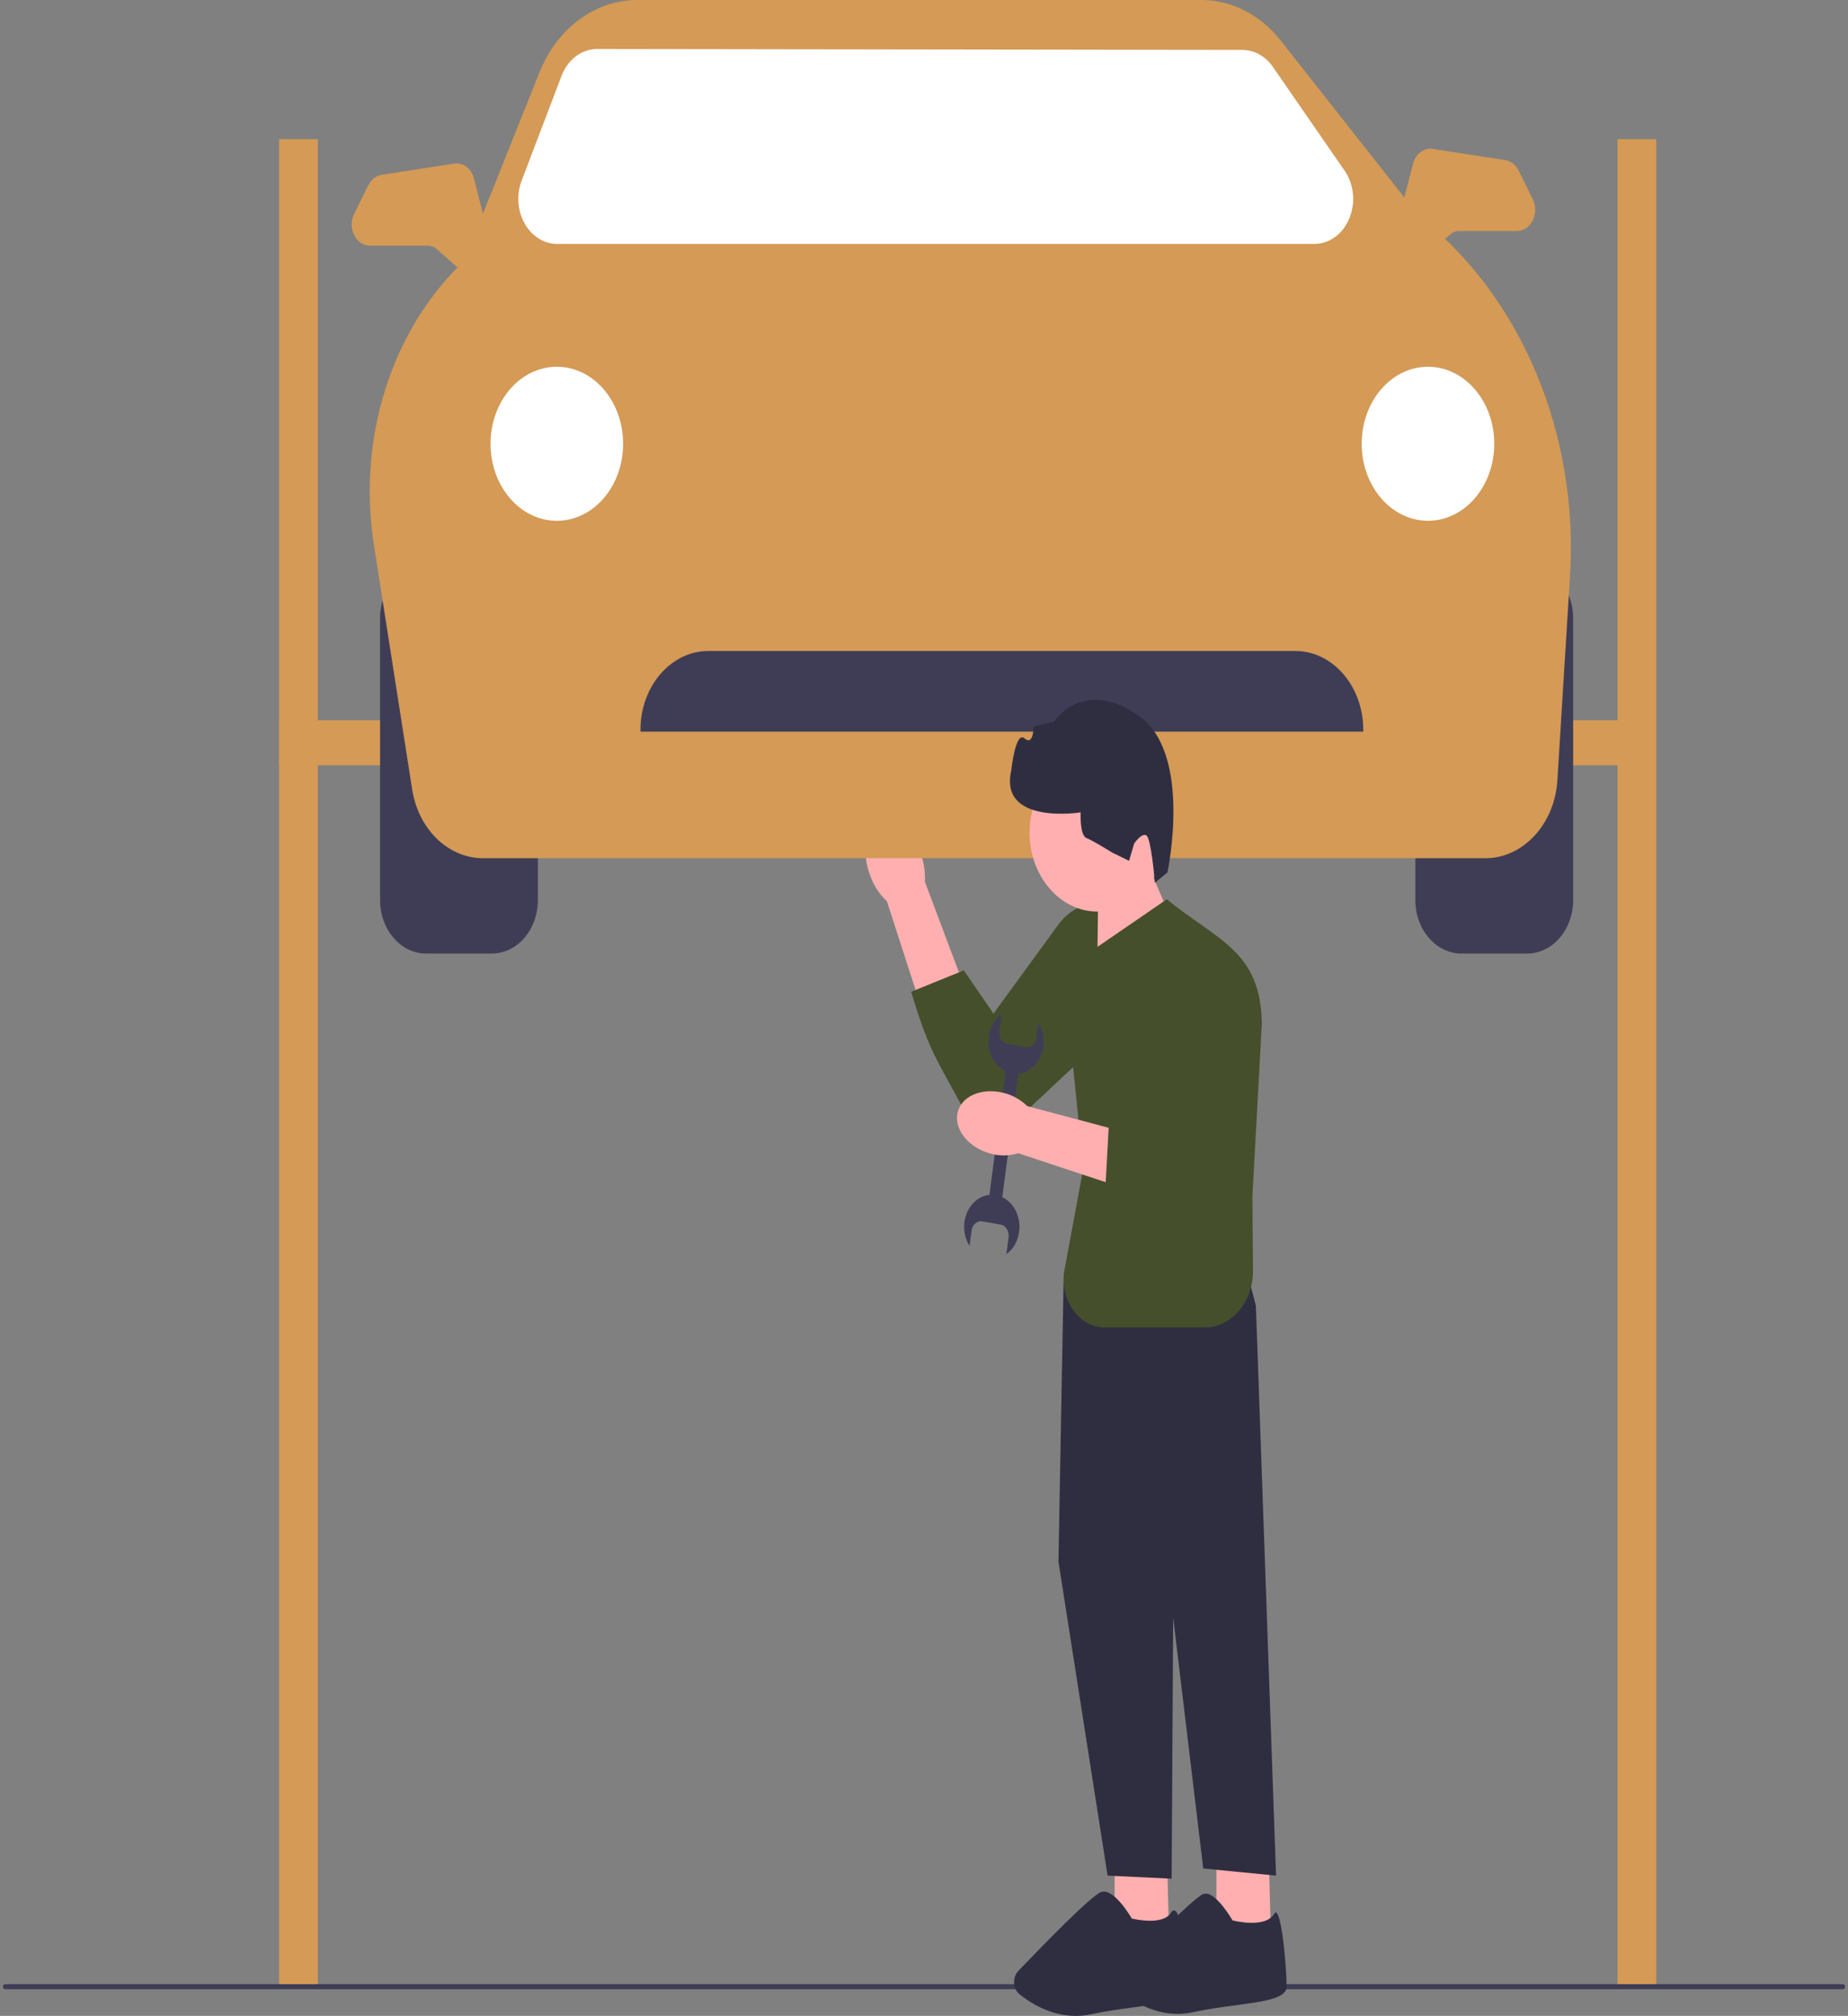 <svg width="321" height="350" viewBox="0 0 321 350" fill="none" xmlns="http://www.w3.org/2000/svg">
<rect x="0" y="0" width="321" height="350" fill="#808080" stroke="none"/>
<g clip-path="url(#clip0_80_542)">
<path d="M151.215 152.198C149.6 148.055 150.208 143.717 152.572 142.51C154.936 141.303 158.16 143.682 159.775 147.827C160.44 149.472 160.743 151.281 160.657 153.101L167.3 170.756L159.808 174.249L154.054 156.473C152.813 155.33 151.84 153.864 151.215 152.198Z" fill="#FFAFAF"/>
<path d="M197.124 159.694C201.174 164.129 200.92 171.697 196.586 175.753L175.359 195.617C173.042 197.784 169.604 197.018 168.143 194.009C162.564 183.52 161.513 182.945 158.271 172.195L167.414 168.481L172.569 175.978L183.824 160.557C187.225 155.896 193.297 155.503 197.124 159.694Z" fill="#454F2C"/>
<path d="M115.169 132.873V125.057H48.483V132.873H115.169Z" fill="#D49A56"/>
<path d="M284.025 132.873V125.057H217.339V132.873H284.025Z" fill="#D49A56"/>
<path d="M85.424 98.062H74.023C69.602 98.062 66.017 102.225 66.017 107.36V156.26C66.017 161.396 69.602 165.559 74.023 165.559H85.424C89.846 165.559 93.43 161.396 93.43 156.26V107.36C93.43 102.225 89.846 98.062 85.424 98.062Z" fill="#3F3D56"/>
<path d="M265.255 98.062H253.854C249.433 98.062 245.848 102.225 245.848 107.36V156.26C245.848 161.396 249.433 165.559 253.854 165.559H265.255C269.677 165.559 273.261 161.396 273.261 156.26V107.36C273.261 102.225 269.677 98.062 265.255 98.062Z" fill="#3F3D56"/>
<path d="M258.029 149.003H83.911C77.858 149.003 72.678 143.982 71.595 137.065L64.937 94.531C62.041 76.033 68.041 57.187 80.598 45.328L93.728 12.519C96.772 4.914 103.404 0 110.625 0H208.706C213.92 0 218.93 2.562 222.451 7.029L246.577 37.644C264.227 51.459 274.241 75.35 272.714 100.008L270.515 135.508C270.046 143.075 264.562 149.003 258.029 149.003Z" fill="#D49A56"/>
<path d="M228.313 42.345H96.765C94.481 42.345 92.372 41.017 91.126 38.794C89.879 36.57 89.687 33.794 90.611 31.367L97.545 13.161C98.6 10.39 100.967 8.563 103.574 8.508L215.715 8.667C217.851 8.65 219.89 9.767 221.184 11.731L233.658 29.779C235.225 32.158 235.489 35.304 234.347 37.991C233.205 40.676 230.893 42.345 228.313 42.345Z" fill="white"/>
<path d="M248.041 90.421C254.4 90.421 259.555 84.434 259.555 77.048C259.555 69.663 254.4 63.676 248.041 63.676C241.682 63.676 236.528 69.663 236.528 77.048C236.528 84.434 241.682 90.421 248.041 90.421Z" fill="white"/>
<path d="M96.72 90.421C103.079 90.421 108.234 84.434 108.234 77.048C108.234 69.663 103.079 63.676 96.72 63.676C90.361 63.676 85.207 69.663 85.207 77.048C85.207 84.434 90.361 90.421 96.72 90.421Z" fill="white"/>
<path d="M236.802 127.034H111.249V126.716C111.249 119.167 116.537 113.026 123.037 113.026H225.014C231.514 113.026 236.802 119.167 236.802 126.716V127.034Z" fill="#3F3D56"/>
<path d="M82.444 48.132C81.764 48.132 81.084 47.881 80.512 47.374L75.915 43.292C75.459 42.886 74.891 42.663 74.316 42.663H64.277C63.128 42.663 62.099 41.974 61.523 40.819C60.948 39.665 60.946 38.285 61.518 37.129L63.968 32.17C64.458 31.18 65.332 30.498 66.307 30.347L78.867 28.402C80.433 28.161 81.89 29.259 82.338 31.015L85.495 43.389C85.842 44.751 85.478 46.244 84.566 47.192C83.965 47.816 83.205 48.132 82.444 48.132Z" fill="#D49A56"/>
<path d="M245.321 45.585C244.56 45.585 243.8 45.269 243.199 44.645C242.287 43.697 241.923 42.204 242.27 40.842L245.427 28.468C245.875 26.711 247.335 25.609 248.898 25.855L261.458 27.8C262.433 27.951 263.307 28.633 263.797 29.623L266.247 34.582C266.819 35.738 266.817 37.118 266.242 38.272C265.666 39.427 264.637 40.116 263.488 40.116H253.449C252.874 40.116 252.306 40.339 251.85 40.745L247.253 44.827C246.682 45.334 246.001 45.585 245.321 45.585Z" fill="#D49A56"/>
<path d="M55.213 24.159H48.483V344.618H55.213V24.159Z" fill="#D49A56"/>
<path d="M287.696 24.159H280.966V344.618H287.696V24.159Z" fill="#D49A56"/>
<path d="M0.5 344.93C0.5 345.173 0.668 345.369 0.878 345.369H320.122C320.332 345.369 320.5 345.173 320.5 344.93C320.5 344.686 320.332 344.49 320.122 344.49H0.878C0.668 344.49 0.5 344.686 0.5 344.93Z" fill="#3F3D56"/>
<path d="M211.289 320.689V335.204L220.739 335.558L220.345 320.689H211.289Z" fill="#FFAFAF"/>
<path d="M209.419 328.766C209.291 328.766 209.166 328.785 209.045 328.825C207.339 329.391 197.468 339.627 194.483 342.751C194.114 343.136 193.918 343.688 193.945 344.263C193.972 344.835 194.217 345.355 194.618 345.69C196.882 347.584 201.519 350.579 207.146 349.369C209.735 348.812 212.347 348.461 214.651 348.153C219.585 347.491 223.482 346.969 223.482 344.94C223.482 341.498 222.667 332.427 221.644 332.046C221.551 332.014 221.444 332.097 221.32 332.298C219.755 334.842 214.38 333.488 214.152 333.43L214.092 333.414L214.058 333.355C214.03 333.307 211.398 328.766 209.419 328.766Z" fill="#2F2E41"/>
<path d="M193.609 320.689V335.204L203.059 335.558L202.665 320.689H193.609Z" fill="#FFAFAF"/>
<path d="M189.799 216.781L184.769 221.207L183.855 271.125L192.39 325.646L203.516 326.177L203.821 274.134L218.148 226.694L215.252 215.542L189.799 216.781Z" fill="#2F2E41"/>
<path d="M213.27 225.278L218.148 226.694L221.653 325.646L209.003 324.406L200.62 254.485L213.27 225.278Z" fill="#2F2E41"/>
<path d="M186.863 350C182.526 350 179.003 347.774 177.121 346.273C176.553 345.819 176.201 345.1 176.156 344.298C176.11 343.489 176.382 342.714 176.901 342.172C181.571 337.293 189.65 329.026 191.281 328.485C193.395 327.781 196.232 332.476 196.597 333.099C197.187 333.239 202.026 334.313 203.392 332.092C203.652 331.669 203.897 331.65 204.057 331.709C205.516 332.253 206.107 343.163 206.107 344.94C206.107 347.284 202.29 347.796 197.007 348.504C194.707 348.813 192.1 349.162 189.522 349.717C188.608 349.913 187.719 350 186.863 350Z" fill="#2F2E41"/>
<path d="M200.25 152.125L203.722 160.249L190.6 167.61L190.76 154.586L200.25 152.125Z" fill="#FFAFAF"/>
<path d="M190.647 158.271C197.168 158.271 202.454 152.131 202.454 144.557C202.454 136.983 197.168 130.843 190.647 130.843C184.125 130.843 178.839 136.983 178.839 144.557C178.839 152.131 184.125 158.271 190.647 158.271Z" fill="#FFAFAF"/>
<path d="M190.567 164.443L202.674 156.133C211.554 163.366 218.949 165.058 219.184 177.652L217.547 207.693L217.643 220.63C217.683 226.062 213.904 230.489 209.227 230.489H191.939C187.363 230.489 183.955 225.587 184.918 220.392L188.182 202.792L184.696 168.491L190.567 164.443Z" fill="#454F2C"/>
<path d="M202.789 151.457L200.606 153.273C200.606 153.273 199.964 145.357 199.077 145.005C198.191 144.654 196.995 146.478 196.995 146.478L196.122 149.451L193.234 148.053C193.234 148.053 189.89 145.961 188.708 145.493C187.526 145.024 187.705 141.047 187.705 141.047C187.705 141.047 173.518 143.303 175.65 133.804C175.65 133.804 176.384 126.815 177.955 128.204C179.526 129.593 179.547 126.154 179.547 126.154L183.106 125.266C183.106 125.266 187.991 117.624 197.626 124.125C207.261 130.626 202.789 151.457 202.789 151.457Z" fill="#2F2E41"/>
<path d="M178.147 181.812L174.957 181.248C174.066 181.09 173.448 180.115 173.584 179.081L173.974 176.109C172.816 176.94 171.967 178.33 171.745 180.015C171.404 182.615 172.669 185.063 174.676 186.017L171.885 207.294C171.878 207.348 171.88 207.4 171.878 207.453C169.712 207.662 167.869 209.565 167.528 212.17C167.327 213.697 167.68 215.174 168.412 216.326L168.764 213.649C168.899 212.615 169.739 211.897 170.63 212.055L173.82 212.619C174.71 212.777 175.328 213.752 175.192 214.787L174.803 217.759C175.96 216.928 176.81 215.537 177.031 213.852C177.373 211.246 176.102 208.793 174.087 207.844C174.099 207.793 174.114 207.744 174.121 207.69L176.912 186.413C179.073 186.197 180.908 184.297 181.249 181.697C181.449 180.17 181.096 178.693 180.364 177.541L180.013 180.218C179.877 181.252 179.037 181.97 178.147 181.812Z" fill="#3F3D56"/>
<path d="M172.205 200.326C168.377 199.369 165.737 196.221 166.308 193.296C166.878 190.371 170.444 188.776 174.273 189.734C175.807 190.092 177.239 190.885 178.447 192.048L194.618 196.35L192.578 205.422L176.853 200.218C175.324 200.697 173.73 200.734 172.205 200.326Z" fill="#FFAFAF"/>
<path d="M204.705 161.927C210.184 160.785 215.27 165.524 215.499 171.983L216.618 203.616C216.74 207.068 214.165 209.822 211.212 209.396C200.635 208.364 201.378 209.622 192.009 206.254L192.637 194.691L201.366 194.538L197.39 174.857C196.188 168.909 199.527 163.007 204.705 161.927Z" fill="#454F2C"/>
</g>
<defs>
<clipPath id="clip0_80_542">
<rect width="320" height="350" fill="white" transform="translate(0.5)"/>
</clipPath>
</defs>
</svg>
